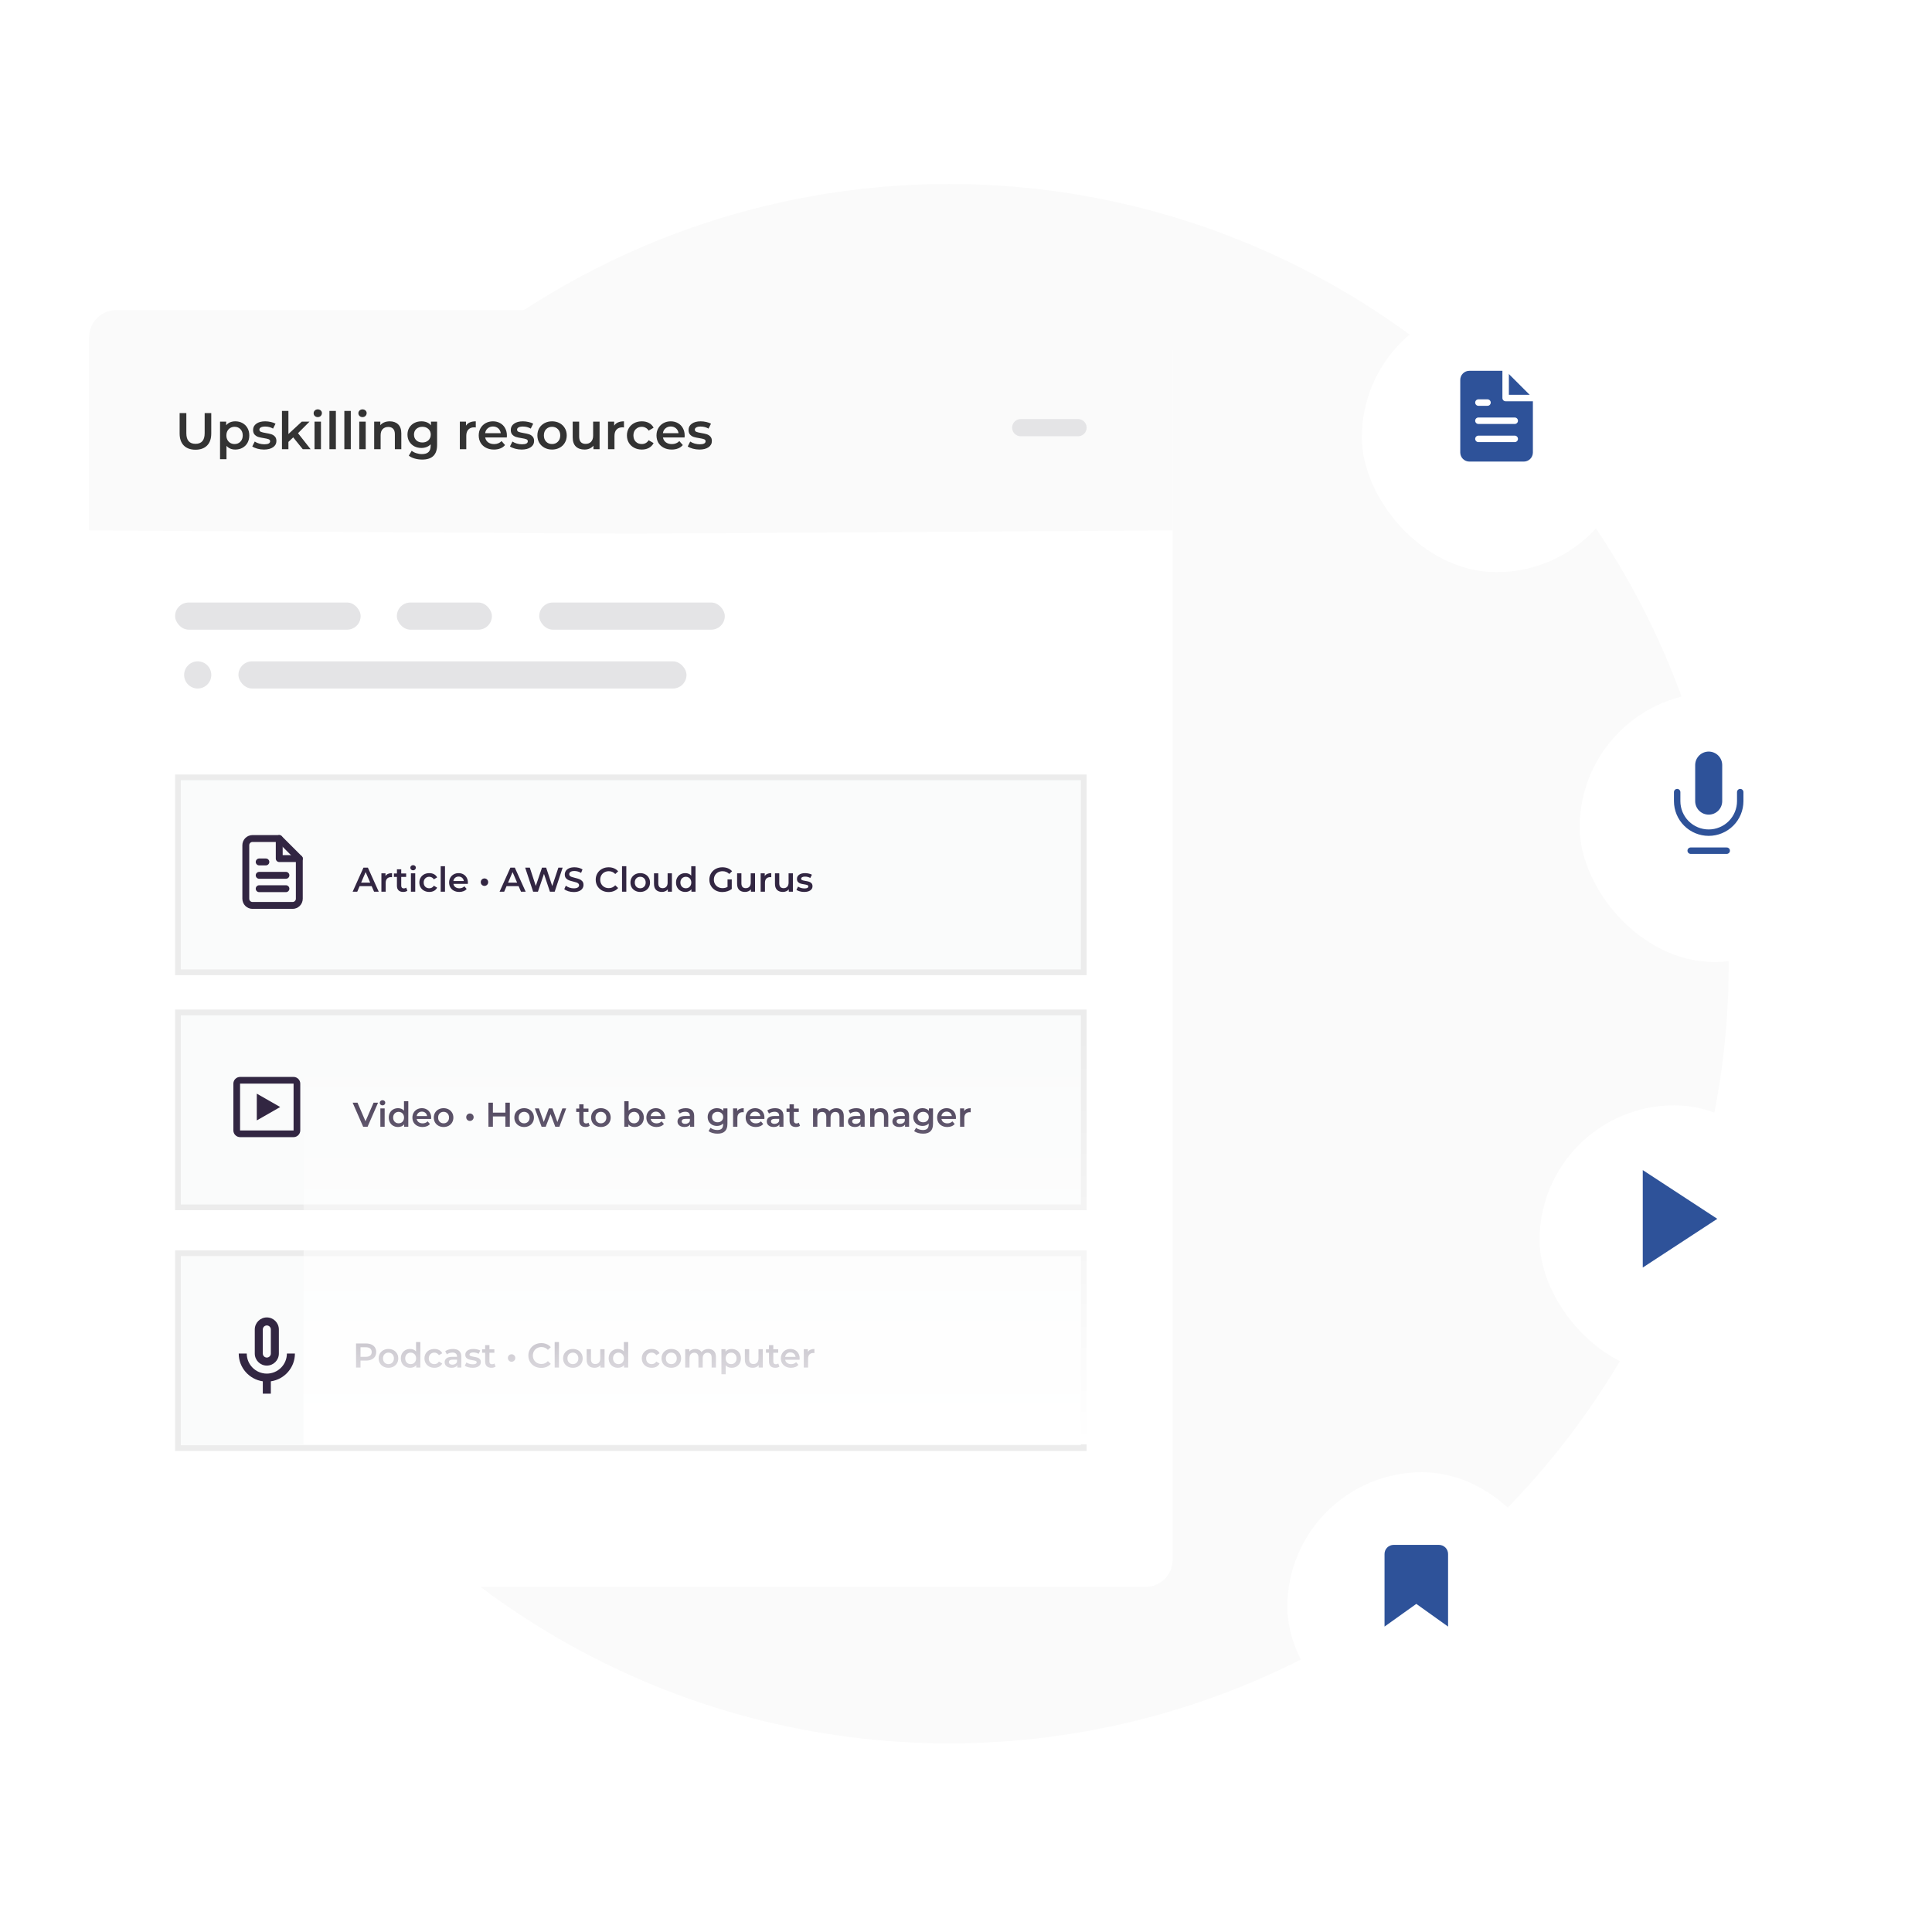 <svg width="420" height="420" viewBox="0 0 420 420" fill="none" xmlns="http://www.w3.org/2000/svg">
<rect width="420" height="420" fill="white"/>
<rect width="420" height="420" fill="white"/>
<circle cx="206.316" cy="209.5" r="169.5" fill="#FAFAFA"/>
<g filter="url(#filter0_d)">
<rect x="19.368" y="66.173" width="235.555" height="274.191" rx="5.901" fill="white"/>
</g>
<g filter="url(#filter1_d)">
<path d="M19.368 72.074C19.368 68.815 22.01 66.173 25.27 66.173H249.022C252.281 66.173 254.923 68.815 254.923 72.074V114.054L137.146 114.779L19.368 114.054V72.074Z" fill="#FAFAFA"/>
</g>
<path d="M42.494 97.763C41.41 97.763 40.565 97.46 39.959 96.854C39.353 96.241 39.051 95.366 39.051 94.229V89.799H40.509V94.173C40.509 95.714 41.174 96.484 42.505 96.484C43.829 96.484 44.491 95.714 44.491 94.173V89.799H45.926V94.229C45.926 95.366 45.624 96.241 45.018 96.854C44.42 97.46 43.578 97.763 42.494 97.763ZM51.154 91.593C51.738 91.593 52.257 91.72 52.714 91.975C53.177 92.229 53.54 92.588 53.801 93.052C54.063 93.515 54.194 94.05 54.194 94.656C54.194 95.261 54.063 95.8 53.801 96.271C53.54 96.734 53.177 97.093 52.714 97.347C52.257 97.602 51.738 97.729 51.154 97.729C50.347 97.729 49.707 97.46 49.236 96.921V99.826H47.834V91.661H49.169V92.446C49.401 92.162 49.685 91.948 50.021 91.806C50.365 91.664 50.743 91.593 51.154 91.593ZM50.997 96.529C51.513 96.529 51.936 96.357 52.265 96.013C52.601 95.669 52.77 95.216 52.77 94.656C52.77 94.095 52.601 93.642 52.265 93.298C51.936 92.954 51.513 92.782 50.997 92.782C50.661 92.782 50.358 92.861 50.089 93.018C49.819 93.167 49.606 93.384 49.449 93.668C49.292 93.953 49.214 94.282 49.214 94.656C49.214 95.029 49.292 95.358 49.449 95.643C49.606 95.927 49.819 96.147 50.089 96.304C50.358 96.454 50.661 96.529 50.997 96.529ZM57.375 97.729C56.889 97.729 56.414 97.665 55.95 97.538C55.486 97.411 55.116 97.25 54.84 97.056L55.378 95.99C55.647 96.17 55.969 96.316 56.343 96.428C56.724 96.532 57.098 96.585 57.464 96.585C58.302 96.585 58.721 96.364 58.721 95.923C58.721 95.714 58.612 95.568 58.395 95.486C58.186 95.403 57.846 95.325 57.375 95.25C56.881 95.175 56.477 95.089 56.163 94.992C55.857 94.895 55.587 94.727 55.356 94.487C55.131 94.24 55.019 93.9 55.019 93.466C55.019 92.898 55.255 92.446 55.726 92.109C56.204 91.765 56.847 91.593 57.655 91.593C58.066 91.593 58.478 91.642 58.889 91.739C59.3 91.829 59.637 91.952 59.898 92.109L59.36 93.175C58.852 92.876 58.279 92.726 57.644 92.726C57.233 92.726 56.919 92.79 56.702 92.917C56.492 93.037 56.388 93.197 56.388 93.399C56.388 93.624 56.5 93.784 56.724 93.882C56.956 93.971 57.311 94.057 57.79 94.139C58.268 94.214 58.661 94.3 58.967 94.397C59.274 94.495 59.536 94.659 59.753 94.891C59.977 95.123 60.089 95.452 60.089 95.878C60.089 96.439 59.846 96.888 59.36 97.224C58.874 97.561 58.212 97.729 57.375 97.729ZM63.742 95.082L62.699 96.069V97.65H61.297V89.327H62.699V94.353L65.604 91.661H67.286L64.785 94.173L67.522 97.65H65.817L63.742 95.082ZM68.373 91.661H69.775V97.65H68.373V91.661ZM69.08 90.674C68.825 90.674 68.612 90.595 68.44 90.438C68.268 90.273 68.182 90.072 68.182 89.832C68.182 89.593 68.268 89.395 68.44 89.238C68.612 89.073 68.825 88.991 69.08 88.991C69.334 88.991 69.547 89.07 69.719 89.227C69.891 89.376 69.977 89.567 69.977 89.799C69.977 90.045 69.891 90.255 69.719 90.427C69.554 90.591 69.341 90.674 69.08 90.674ZM71.615 89.327H73.017V97.65H71.615V89.327ZM74.858 89.327H76.26V97.65H74.858V89.327ZM78.1 91.661H79.502V97.65H78.1V91.661ZM78.807 90.674C78.552 90.674 78.339 90.595 78.167 90.438C77.995 90.273 77.909 90.072 77.909 89.832C77.909 89.593 77.995 89.395 78.167 89.238C78.339 89.073 78.552 88.991 78.807 88.991C79.061 88.991 79.274 89.07 79.446 89.227C79.618 89.376 79.704 89.567 79.704 89.799C79.704 90.045 79.618 90.255 79.446 90.427C79.282 90.591 79.068 90.674 78.807 90.674ZM84.741 91.593C85.496 91.593 86.102 91.814 86.558 92.255C87.014 92.696 87.243 93.351 87.243 94.218V97.65H85.84V94.397C85.84 93.874 85.717 93.481 85.47 93.22C85.224 92.951 84.872 92.816 84.416 92.816C83.9 92.816 83.492 92.973 83.193 93.287C82.894 93.594 82.745 94.038 82.745 94.622V97.65H81.342V91.661H82.677V92.434C82.909 92.158 83.201 91.948 83.552 91.806C83.904 91.664 84.3 91.593 84.741 91.593ZM95.021 91.661V96.742C95.021 98.851 93.944 99.905 91.79 99.905C91.215 99.905 90.669 99.83 90.153 99.681C89.637 99.539 89.211 99.329 88.874 99.052L89.502 97.998C89.764 98.215 90.093 98.387 90.489 98.514C90.893 98.649 91.301 98.716 91.712 98.716C92.37 98.716 92.852 98.566 93.159 98.267C93.466 97.968 93.619 97.512 93.619 96.899V96.585C93.379 96.847 93.088 97.045 92.744 97.179C92.4 97.314 92.022 97.381 91.611 97.381C91.043 97.381 90.527 97.261 90.063 97.022C89.607 96.775 89.244 96.431 88.975 95.99C88.713 95.549 88.582 95.044 88.582 94.476C88.582 93.908 88.713 93.407 88.975 92.973C89.244 92.532 89.607 92.192 90.063 91.952C90.527 91.713 91.043 91.593 91.611 91.593C92.045 91.593 92.437 91.664 92.789 91.806C93.148 91.948 93.447 92.165 93.686 92.457V91.661H95.021ZM91.824 96.192C92.355 96.192 92.789 96.035 93.125 95.721C93.469 95.4 93.641 94.984 93.641 94.476C93.641 93.975 93.469 93.567 93.125 93.253C92.789 92.939 92.355 92.782 91.824 92.782C91.286 92.782 90.844 92.939 90.501 93.253C90.164 93.567 89.996 93.975 89.996 94.476C89.996 94.984 90.164 95.4 90.501 95.721C90.844 96.035 91.286 96.192 91.824 96.192ZM101.299 92.535C101.703 91.907 102.413 91.593 103.43 91.593V92.928C103.311 92.906 103.202 92.894 103.105 92.894C102.559 92.894 102.133 93.055 101.826 93.377C101.52 93.691 101.366 94.147 101.366 94.745V97.65H99.964V91.661H101.299V92.535ZM110.196 94.689C110.196 94.786 110.188 94.925 110.173 95.104H105.474C105.556 95.545 105.769 95.897 106.113 96.159C106.464 96.413 106.898 96.54 107.414 96.54C108.072 96.54 108.614 96.323 109.04 95.889L109.792 96.753C109.523 97.075 109.183 97.318 108.771 97.482C108.36 97.647 107.896 97.729 107.38 97.729C106.722 97.729 106.143 97.598 105.642 97.336C105.141 97.075 104.752 96.712 104.475 96.248C104.206 95.777 104.071 95.246 104.071 94.656C104.071 94.072 104.202 93.549 104.464 93.085C104.733 92.614 105.103 92.248 105.574 91.986C106.046 91.724 106.577 91.593 107.167 91.593C107.751 91.593 108.27 91.724 108.726 91.986C109.19 92.24 109.549 92.603 109.803 93.074C110.065 93.537 110.196 94.076 110.196 94.689ZM107.167 92.715C106.719 92.715 106.337 92.85 106.023 93.119C105.717 93.38 105.53 93.732 105.462 94.173H108.861C108.801 93.739 108.618 93.388 108.311 93.119C108.005 92.85 107.623 92.715 107.167 92.715ZM113.393 97.729C112.907 97.729 112.433 97.665 111.969 97.538C111.505 97.411 111.135 97.25 110.858 97.056L111.397 95.99C111.666 96.17 111.988 96.316 112.361 96.428C112.743 96.532 113.117 96.585 113.483 96.585C114.321 96.585 114.739 96.364 114.739 95.923C114.739 95.714 114.631 95.568 114.414 95.486C114.205 95.403 113.865 95.325 113.393 95.25C112.9 95.175 112.496 95.089 112.182 94.992C111.875 94.895 111.606 94.727 111.374 94.487C111.15 94.24 111.038 93.9 111.038 93.466C111.038 92.898 111.273 92.446 111.745 92.109C112.223 91.765 112.866 91.593 113.674 91.593C114.085 91.593 114.496 91.642 114.908 91.739C115.319 91.829 115.656 91.952 115.917 92.109L115.379 93.175C114.87 92.876 114.298 92.726 113.663 92.726C113.251 92.726 112.937 92.79 112.72 92.917C112.511 93.037 112.406 93.197 112.406 93.399C112.406 93.624 112.519 93.784 112.743 93.882C112.975 93.971 113.33 94.057 113.808 94.139C114.287 94.214 114.68 94.3 114.986 94.397C115.293 94.495 115.555 94.659 115.771 94.891C115.996 95.123 116.108 95.452 116.108 95.878C116.108 96.439 115.865 96.888 115.379 97.224C114.893 97.561 114.231 97.729 113.393 97.729ZM120.007 97.729C119.402 97.729 118.856 97.598 118.37 97.336C117.884 97.075 117.502 96.712 117.226 96.248C116.956 95.777 116.822 95.246 116.822 94.656C116.822 94.065 116.956 93.537 117.226 93.074C117.502 92.61 117.884 92.248 118.37 91.986C118.856 91.724 119.402 91.593 120.007 91.593C120.621 91.593 121.17 91.724 121.656 91.986C122.142 92.248 122.52 92.61 122.789 93.074C123.066 93.537 123.204 94.065 123.204 94.656C123.204 95.246 123.066 95.777 122.789 96.248C122.52 96.712 122.142 97.075 121.656 97.336C121.17 97.598 120.621 97.729 120.007 97.729ZM120.007 96.529C120.523 96.529 120.95 96.357 121.286 96.013C121.623 95.669 121.791 95.216 121.791 94.656C121.791 94.095 121.623 93.642 121.286 93.298C120.95 92.954 120.523 92.782 120.007 92.782C119.492 92.782 119.065 92.954 118.729 93.298C118.4 93.642 118.235 94.095 118.235 94.656C118.235 95.216 118.4 95.669 118.729 96.013C119.065 96.357 119.492 96.529 120.007 96.529ZM130.344 91.661V97.65H129.009V96.888C128.785 97.157 128.505 97.366 128.168 97.516C127.832 97.658 127.469 97.729 127.08 97.729C126.28 97.729 125.648 97.508 125.184 97.067C124.728 96.618 124.5 95.957 124.5 95.082V91.661H125.902V94.891C125.902 95.429 126.022 95.833 126.261 96.103C126.508 96.364 126.856 96.495 127.304 96.495C127.805 96.495 128.202 96.342 128.493 96.035C128.793 95.721 128.942 95.272 128.942 94.689V91.661H130.344ZM133.515 92.535C133.919 91.907 134.629 91.593 135.646 91.593V92.928C135.526 92.906 135.418 92.894 135.321 92.894C134.775 92.894 134.349 93.055 134.042 93.377C133.735 93.691 133.582 94.147 133.582 94.745V97.65H132.18V91.661H133.515V92.535ZM139.529 97.729C138.908 97.729 138.351 97.598 137.858 97.336C137.364 97.075 136.979 96.712 136.702 96.248C136.426 95.777 136.287 95.246 136.287 94.656C136.287 94.065 136.426 93.537 136.702 93.074C136.979 92.61 137.36 92.248 137.846 91.986C138.34 91.724 138.901 91.593 139.529 91.593C140.12 91.593 140.636 91.713 141.077 91.952C141.525 92.192 141.862 92.535 142.086 92.984L141.009 93.612C140.837 93.336 140.621 93.13 140.359 92.995C140.105 92.853 139.824 92.782 139.518 92.782C138.994 92.782 138.56 92.954 138.216 93.298C137.872 93.635 137.7 94.087 137.7 94.656C137.7 95.224 137.869 95.68 138.205 96.024C138.549 96.36 138.987 96.529 139.518 96.529C139.824 96.529 140.105 96.461 140.359 96.327C140.621 96.185 140.837 95.975 141.009 95.699L142.086 96.327C141.854 96.775 141.514 97.123 141.066 97.37C140.624 97.609 140.112 97.729 139.529 97.729ZM148.842 94.689C148.842 94.786 148.834 94.925 148.819 95.104H144.119C144.202 95.545 144.415 95.897 144.759 96.159C145.11 96.413 145.544 96.54 146.06 96.54C146.718 96.54 147.26 96.323 147.686 95.889L148.438 96.753C148.169 97.075 147.828 97.318 147.417 97.482C147.006 97.647 146.542 97.729 146.026 97.729C145.368 97.729 144.789 97.598 144.288 97.336C143.787 97.075 143.398 96.712 143.121 96.248C142.852 95.777 142.717 95.246 142.717 94.656C142.717 94.072 142.848 93.549 143.11 93.085C143.379 92.614 143.749 92.248 144.22 91.986C144.691 91.724 145.222 91.593 145.813 91.593C146.396 91.593 146.916 91.724 147.372 91.986C147.836 92.24 148.195 92.603 148.449 93.074C148.711 93.537 148.842 94.076 148.842 94.689ZM145.813 92.715C145.364 92.715 144.983 92.85 144.669 93.119C144.362 93.38 144.175 93.732 144.108 94.173H147.507C147.447 93.739 147.264 93.388 146.957 93.119C146.651 92.85 146.269 92.715 145.813 92.715ZM152.039 97.729C151.553 97.729 151.078 97.665 150.615 97.538C150.151 97.411 149.781 97.25 149.504 97.056L150.043 95.99C150.312 96.17 150.633 96.316 151.007 96.428C151.389 96.532 151.763 96.585 152.129 96.585C152.966 96.585 153.385 96.364 153.385 95.923C153.385 95.714 153.277 95.568 153.06 95.486C152.851 95.403 152.51 95.325 152.039 95.25C151.546 95.175 151.142 95.089 150.828 94.992C150.521 94.895 150.252 94.727 150.02 94.487C149.796 94.24 149.684 93.9 149.684 93.466C149.684 92.898 149.919 92.446 150.39 92.109C150.869 91.765 151.512 91.593 152.32 91.593C152.731 91.593 153.142 91.642 153.553 91.739C153.965 91.829 154.301 91.952 154.563 92.109L154.025 93.175C153.516 92.876 152.944 92.726 152.308 92.726C151.897 92.726 151.583 92.79 151.366 92.917C151.157 93.037 151.052 93.197 151.052 93.399C151.052 93.624 151.164 93.784 151.389 93.882C151.62 93.971 151.976 94.057 152.454 94.139C152.933 94.214 153.325 94.3 153.632 94.397C153.939 94.495 154.2 94.659 154.417 94.891C154.642 95.123 154.754 95.452 154.754 95.878C154.754 96.439 154.511 96.888 154.025 97.224C153.539 97.561 152.877 97.729 152.039 97.729Z" fill="#333333"/>
<circle cx="42.981" cy="146.725" r="2.952" fill="#E4E4E6"/>
<rect x="38.063" y="130.982" width="40.338" height="5.903" rx="2.952" fill="#E4E4E6"/>
<rect x="117.225" y="130.982" width="40.338" height="5.903" rx="2.952" fill="#E4E4E6"/>
<path d="M220.026 92.969C220.026 91.937 220.863 91.1 221.896 91.1H234.359C235.392 91.1 236.229 91.937 236.229 92.969C236.229 94.002 235.392 94.839 234.359 94.839H221.896C220.863 94.839 220.026 94.002 220.026 92.969Z" fill="#E4E4E6"/>
<rect x="51.836" y="143.773" width="97.402" height="5.903" rx="2.952" fill="#E4E4E6"/>
<rect x="86.272" y="130.982" width="20.661" height="5.903" rx="2.952" fill="#E4E4E6"/>
<rect x="38.687" y="168.995" width="196.919" height="42.375" fill="#FAFBFB" stroke="#ECECEC" stroke-width="1.246"/>
<rect x="38.687" y="220.094" width="196.919" height="42.375" fill="#FAFBFB" stroke="#ECECEC" stroke-width="1.246"/>
<rect x="38.687" y="272.439" width="196.919" height="42.375" fill="#FAFBFB" stroke="#ECECEC" stroke-width="1.246"/>
<g clip-path="url(#clip0)">
<path d="M60.705 182.289H54.889C54.503 182.289 54.133 182.442 53.86 182.715C53.588 182.988 53.435 183.357 53.435 183.743V195.375C53.435 195.761 53.588 196.131 53.86 196.404C54.133 196.676 54.503 196.83 54.889 196.83H63.613C63.998 196.83 64.368 196.676 64.641 196.404C64.914 196.131 65.067 195.761 65.067 195.375V186.651L60.705 182.289Z" stroke="#322642" stroke-width="1.496" stroke-linecap="round" stroke-linejoin="round"/>
<path d="M60.704 182.289V186.651H65.066" stroke="#322642" stroke-width="1.496" stroke-linecap="round" stroke-linejoin="round"/>
<path d="M62.159 190.286H56.343" stroke="#322642" stroke-width="1.496" stroke-linecap="round" stroke-linejoin="round"/>
<path d="M62.159 193.194H56.343" stroke="#322642" stroke-width="1.496" stroke-linecap="round" stroke-linejoin="round"/>
<path d="M57.797 187.378H57.07H56.343" stroke="#322642" stroke-width="1.496" stroke-linecap="round" stroke-linejoin="round"/>
</g>
<path d="M80.796 192.638H78.179L77.663 193.85H76.661L79.016 188.615H79.974L82.337 193.85H81.32L80.796 192.638ZM80.475 191.875L79.487 189.587L78.508 191.875H80.475ZM83.802 190.44C84.072 190.021 84.545 189.812 85.223 189.812V190.701C85.144 190.686 85.071 190.679 85.006 190.679C84.642 190.679 84.358 190.786 84.154 191.001C83.95 191.21 83.847 191.514 83.847 191.913V193.85H82.913V189.856H83.802V190.44ZM88.563 193.633C88.453 193.722 88.318 193.79 88.159 193.835C88.004 193.88 87.84 193.902 87.665 193.902C87.227 193.902 86.888 193.787 86.648 193.558C86.409 193.329 86.289 192.995 86.289 192.556V190.634H85.631V189.886H86.289V188.974H87.224V189.886H88.293V190.634H87.224V192.533C87.224 192.728 87.272 192.877 87.366 192.982C87.461 193.082 87.598 193.132 87.778 193.132C87.987 193.132 88.161 193.077 88.301 192.967L88.563 193.633ZM89.332 189.856H90.266V193.85H89.332V189.856ZM89.803 189.198C89.633 189.198 89.491 189.146 89.376 189.041C89.262 188.932 89.204 188.797 89.204 188.637C89.204 188.478 89.262 188.346 89.376 188.241C89.491 188.131 89.633 188.077 89.803 188.077C89.972 188.077 90.114 188.129 90.229 188.234C90.344 188.333 90.401 188.461 90.401 188.615C90.401 188.78 90.344 188.919 90.229 189.034C90.119 189.143 89.977 189.198 89.803 189.198ZM93.325 193.902C92.912 193.902 92.54 193.815 92.211 193.64C91.882 193.466 91.625 193.224 91.441 192.915C91.256 192.601 91.164 192.247 91.164 191.853C91.164 191.459 91.256 191.108 91.441 190.799C91.625 190.49 91.88 190.248 92.204 190.073C92.533 189.899 92.907 189.812 93.325 189.812C93.719 189.812 94.063 189.891 94.357 190.051C94.656 190.21 94.881 190.44 95.03 190.739L94.312 191.158C94.198 190.973 94.053 190.836 93.879 190.746C93.709 190.652 93.522 190.604 93.318 190.604C92.969 190.604 92.68 190.719 92.45 190.948C92.221 191.173 92.106 191.474 92.106 191.853C92.106 192.232 92.219 192.536 92.443 192.765C92.672 192.99 92.964 193.102 93.318 193.102C93.522 193.102 93.709 193.057 93.879 192.967C94.053 192.872 94.198 192.733 94.312 192.548L95.03 192.967C94.876 193.266 94.649 193.498 94.35 193.663C94.056 193.822 93.714 193.902 93.325 193.902ZM95.802 188.301H96.737V193.85H95.802V188.301ZM101.717 191.875C101.717 191.94 101.712 192.032 101.702 192.152H98.569C98.624 192.446 98.766 192.681 98.995 192.855C99.23 193.025 99.519 193.109 99.863 193.109C100.302 193.109 100.663 192.965 100.947 192.676L101.448 193.251C101.269 193.466 101.042 193.628 100.768 193.737C100.493 193.847 100.184 193.902 99.84 193.902C99.402 193.902 99.015 193.815 98.681 193.64C98.347 193.466 98.088 193.224 97.904 192.915C97.724 192.601 97.634 192.247 97.634 191.853C97.634 191.464 97.722 191.115 97.896 190.806C98.076 190.492 98.322 190.248 98.636 190.073C98.951 189.899 99.304 189.812 99.698 189.812C100.087 189.812 100.434 189.899 100.738 190.073C101.047 190.243 101.286 190.485 101.456 190.799C101.63 191.108 101.717 191.467 101.717 191.875ZM99.698 190.559C99.399 190.559 99.145 190.649 98.936 190.829C98.731 191.003 98.606 191.237 98.562 191.531H100.827C100.788 191.242 100.665 191.008 100.461 190.829C100.257 190.649 100.002 190.559 99.698 190.559ZM105.317 192.586C105.098 192.586 104.909 192.509 104.749 192.354C104.595 192.199 104.517 192.005 104.517 191.771C104.517 191.541 104.595 191.349 104.749 191.195C104.909 191.04 105.098 190.963 105.317 190.963C105.537 190.963 105.726 191.04 105.886 191.195C106.045 191.349 106.125 191.541 106.125 191.771C106.125 192.005 106.045 192.199 105.886 192.354C105.726 192.509 105.537 192.586 105.317 192.586ZM112.738 192.638H110.121L109.605 193.85H108.603L110.958 188.615H111.915L114.279 193.85H113.262L112.738 192.638ZM112.417 191.875L111.429 189.587L110.45 191.875H112.417ZM122.317 188.615L120.582 193.85H119.55L118.256 189.976L116.94 193.85H115.901L114.166 188.615H115.175L116.476 192.593L117.83 188.615H118.727L120.051 192.616L121.389 188.615H122.317ZM124.731 193.924C124.328 193.924 123.936 193.867 123.557 193.752C123.183 193.638 122.887 193.486 122.667 193.296L123.004 192.541C123.218 192.71 123.48 192.85 123.789 192.96C124.103 193.064 124.417 193.117 124.731 193.117C125.12 193.117 125.409 193.054 125.599 192.93C125.793 192.805 125.89 192.641 125.89 192.436C125.89 192.287 125.836 192.165 125.726 192.07C125.621 191.97 125.487 191.893 125.322 191.838C125.158 191.783 124.933 191.721 124.649 191.651C124.25 191.556 123.926 191.462 123.677 191.367C123.433 191.272 123.221 191.125 123.041 190.926C122.867 190.721 122.78 190.447 122.78 190.103C122.78 189.814 122.857 189.552 123.011 189.318C123.171 189.079 123.408 188.889 123.722 188.75C124.041 188.61 124.43 188.54 124.888 188.54C125.207 188.54 125.522 188.58 125.831 188.66C126.14 188.74 126.406 188.854 126.631 189.004L126.324 189.759C126.095 189.625 125.856 189.522 125.606 189.453C125.357 189.383 125.115 189.348 124.881 189.348C124.497 189.348 124.21 189.413 124.021 189.542C123.836 189.672 123.744 189.844 123.744 190.058C123.744 190.208 123.797 190.33 123.901 190.425C124.011 190.519 124.148 190.594 124.313 190.649C124.477 190.704 124.701 190.766 124.986 190.836C125.374 190.926 125.694 191.02 125.943 191.12C126.192 191.215 126.404 191.362 126.578 191.561C126.758 191.761 126.848 192.03 126.848 192.369C126.848 192.658 126.768 192.92 126.608 193.154C126.454 193.388 126.217 193.575 125.898 193.715C125.579 193.855 125.19 193.924 124.731 193.924ZM132.301 193.924C131.773 193.924 131.294 193.81 130.865 193.58C130.442 193.346 130.108 193.025 129.863 192.616C129.624 192.207 129.504 191.746 129.504 191.232C129.504 190.719 129.626 190.258 129.871 189.849C130.115 189.44 130.449 189.121 130.873 188.892C131.302 188.657 131.78 188.54 132.309 188.54C132.737 188.54 133.129 188.615 133.483 188.765C133.837 188.914 134.136 189.131 134.38 189.415L133.752 190.006C133.373 189.597 132.907 189.393 132.353 189.393C131.994 189.393 131.673 189.473 131.389 189.632C131.105 189.787 130.883 190.003 130.723 190.283C130.564 190.562 130.484 190.878 130.484 191.232C130.484 191.586 130.564 191.903 130.723 192.182C130.883 192.461 131.105 192.681 131.389 192.84C131.673 192.995 131.994 193.072 132.353 193.072C132.907 193.072 133.373 192.865 133.752 192.451L134.38 193.049C134.136 193.334 133.834 193.55 133.475 193.7C133.121 193.85 132.73 193.924 132.301 193.924ZM135.222 188.301H136.156V193.85H135.222V188.301ZM139.178 193.902C138.774 193.902 138.41 193.815 138.086 193.64C137.762 193.466 137.508 193.224 137.323 192.915C137.144 192.601 137.054 192.247 137.054 191.853C137.054 191.459 137.144 191.108 137.323 190.799C137.508 190.49 137.762 190.248 138.086 190.073C138.41 189.899 138.774 189.812 139.178 189.812C139.587 189.812 139.953 189.899 140.277 190.073C140.601 190.248 140.853 190.49 141.032 190.799C141.217 191.108 141.309 191.459 141.309 191.853C141.309 192.247 141.217 192.601 141.032 192.915C140.853 193.224 140.601 193.466 140.277 193.64C139.953 193.815 139.587 193.902 139.178 193.902ZM139.178 193.102C139.522 193.102 139.806 192.987 140.03 192.758C140.255 192.529 140.367 192.227 140.367 191.853C140.367 191.479 140.255 191.177 140.03 190.948C139.806 190.719 139.522 190.604 139.178 190.604C138.834 190.604 138.55 190.719 138.325 190.948C138.106 191.177 137.996 191.479 137.996 191.853C137.996 192.227 138.106 192.529 138.325 192.758C138.55 192.987 138.834 193.102 139.178 193.102ZM146.069 189.856V193.85H145.179V193.341C145.03 193.521 144.843 193.66 144.618 193.76C144.394 193.855 144.152 193.902 143.893 193.902C143.36 193.902 142.938 193.755 142.629 193.461C142.325 193.162 142.173 192.72 142.173 192.137V189.856H143.108V192.01C143.108 192.369 143.188 192.638 143.347 192.818C143.512 192.992 143.743 193.079 144.043 193.079C144.377 193.079 144.641 192.977 144.835 192.773C145.035 192.563 145.134 192.264 145.134 191.875V189.856H146.069ZM151.204 188.301V193.85H150.307V193.334C150.152 193.523 149.96 193.665 149.731 193.76C149.506 193.855 149.257 193.902 148.983 193.902C148.599 193.902 148.253 193.817 147.944 193.648C147.639 193.478 147.4 193.239 147.226 192.93C147.051 192.616 146.964 192.257 146.964 191.853C146.964 191.449 147.051 191.093 147.226 190.784C147.4 190.475 147.639 190.235 147.944 190.066C148.253 189.896 148.599 189.812 148.983 189.812C149.247 189.812 149.489 189.856 149.708 189.946C149.928 190.036 150.115 190.17 150.269 190.35V188.301H151.204ZM149.095 193.102C149.32 193.102 149.521 193.052 149.701 192.952C149.88 192.848 150.022 192.7 150.127 192.511C150.232 192.322 150.284 192.102 150.284 191.853C150.284 191.604 150.232 191.384 150.127 191.195C150.022 191.005 149.88 190.861 149.701 190.761C149.521 190.657 149.32 190.604 149.095 190.604C148.871 190.604 148.669 190.657 148.489 190.761C148.31 190.861 148.168 191.005 148.063 191.195C147.959 191.384 147.906 191.604 147.906 191.853C147.906 192.102 147.959 192.322 148.063 192.511C148.168 192.7 148.31 192.848 148.489 192.952C148.669 193.052 148.871 193.102 149.095 193.102ZM158.158 191.173H159.077V193.259C158.808 193.473 158.494 193.638 158.135 193.752C157.776 193.867 157.407 193.924 157.028 193.924C156.495 193.924 156.014 193.81 155.585 193.58C155.156 193.346 154.82 193.025 154.576 192.616C154.331 192.207 154.209 191.746 154.209 191.232C154.209 190.719 154.331 190.258 154.576 189.849C154.82 189.44 155.156 189.121 155.585 188.892C156.019 188.657 156.505 188.54 157.043 188.54C157.482 188.54 157.881 188.613 158.24 188.757C158.599 188.902 158.9 189.114 159.145 189.393L158.532 189.991C158.133 189.592 157.652 189.393 157.088 189.393C156.719 189.393 156.39 189.47 156.101 189.625C155.817 189.779 155.593 189.996 155.428 190.275C155.269 190.554 155.189 190.873 155.189 191.232C155.189 191.581 155.269 191.895 155.428 192.175C155.593 192.454 155.817 192.673 156.101 192.833C156.39 192.992 156.717 193.072 157.081 193.072C157.49 193.072 157.849 192.982 158.158 192.803V191.173ZM164.136 189.856V193.85H163.246V193.341C163.097 193.521 162.91 193.66 162.685 193.76C162.461 193.855 162.219 193.902 161.96 193.902C161.426 193.902 161.005 193.755 160.696 193.461C160.392 193.162 160.24 192.72 160.24 192.137V189.856H161.175V192.01C161.175 192.369 161.254 192.638 161.414 192.818C161.578 192.992 161.81 193.079 162.109 193.079C162.443 193.079 162.708 192.977 162.902 192.773C163.101 192.563 163.201 192.264 163.201 191.875V189.856H164.136ZM166.25 190.44C166.519 190.021 166.992 189.812 167.67 189.812V190.701C167.591 190.686 167.518 190.679 167.454 190.679C167.09 190.679 166.806 190.786 166.601 191.001C166.397 191.21 166.295 191.514 166.295 191.913V193.85H165.36V189.856H166.25V190.44ZM172.366 189.856V193.85H171.476V193.341C171.327 193.521 171.14 193.66 170.915 193.76C170.691 193.855 170.449 193.902 170.19 193.902C169.657 193.902 169.235 193.755 168.926 193.461C168.622 193.162 168.47 192.72 168.47 192.137V189.856H169.405V192.01C169.405 192.369 169.485 192.638 169.644 192.818C169.809 192.992 170.04 193.079 170.34 193.079C170.674 193.079 170.938 192.977 171.132 192.773C171.332 192.563 171.431 192.264 171.431 191.875V189.856H172.366ZM174.824 193.902C174.5 193.902 174.183 193.86 173.874 193.775C173.565 193.69 173.318 193.583 173.134 193.453L173.493 192.743C173.672 192.863 173.887 192.96 174.136 193.035C174.39 193.104 174.639 193.139 174.884 193.139C175.442 193.139 175.721 192.992 175.721 192.698C175.721 192.558 175.649 192.461 175.504 192.406C175.365 192.352 175.138 192.299 174.824 192.249C174.495 192.199 174.226 192.142 174.016 192.077C173.812 192.013 173.632 191.9 173.478 191.741C173.328 191.576 173.253 191.349 173.253 191.06C173.253 190.681 173.41 190.38 173.725 190.156C174.044 189.926 174.472 189.812 175.011 189.812C175.285 189.812 175.559 189.844 175.833 189.909C176.108 189.969 176.332 190.051 176.506 190.156L176.147 190.866C175.808 190.666 175.427 190.567 175.003 190.567C174.729 190.567 174.52 190.609 174.375 190.694C174.236 190.774 174.166 190.881 174.166 191.015C174.166 191.165 174.241 191.272 174.39 191.337C174.545 191.397 174.781 191.454 175.1 191.509C175.42 191.559 175.681 191.616 175.886 191.681C176.09 191.746 176.265 191.855 176.409 192.01C176.559 192.165 176.633 192.384 176.633 192.668C176.633 193.042 176.471 193.341 176.147 193.565C175.823 193.79 175.382 193.902 174.824 193.902Z" fill="#322642"/>
<path d="M82.187 239.714L79.906 244.948H78.949L76.661 239.714H77.715L79.458 243.752L81.215 239.714H82.187ZM82.686 240.955H83.621V244.948H82.686V240.955ZM83.157 240.297C82.988 240.297 82.846 240.245 82.731 240.14C82.616 240.03 82.559 239.896 82.559 239.736C82.559 239.577 82.616 239.444 82.731 239.34C82.846 239.23 82.988 239.175 83.157 239.175C83.327 239.175 83.469 239.228 83.584 239.332C83.698 239.432 83.755 239.559 83.755 239.714C83.755 239.878 83.698 240.018 83.584 240.132C83.474 240.242 83.332 240.297 83.157 240.297ZM88.759 239.4V244.948H87.861V244.432C87.707 244.622 87.515 244.764 87.286 244.859C87.061 244.953 86.812 245.001 86.538 245.001C86.154 245.001 85.808 244.916 85.498 244.746C85.194 244.577 84.955 244.338 84.781 244.028C84.606 243.714 84.519 243.355 84.519 242.952C84.519 242.548 84.606 242.191 84.781 241.882C84.955 241.573 85.194 241.334 85.498 241.164C85.808 240.995 86.154 240.91 86.538 240.91C86.802 240.91 87.044 240.955 87.263 241.045C87.483 241.134 87.669 241.269 87.824 241.449V239.4H88.759ZM86.65 244.2C86.874 244.2 87.076 244.151 87.256 244.051C87.435 243.946 87.577 243.799 87.682 243.61C87.787 243.42 87.839 243.201 87.839 242.952C87.839 242.702 87.787 242.483 87.682 242.294C87.577 242.104 87.435 241.96 87.256 241.86C87.076 241.755 86.874 241.703 86.65 241.703C86.426 241.703 86.224 241.755 86.044 241.86C85.865 241.96 85.723 242.104 85.618 242.294C85.513 242.483 85.461 242.702 85.461 242.952C85.461 243.201 85.513 243.42 85.618 243.61C85.723 243.799 85.865 243.946 86.044 244.051C86.224 244.151 86.426 244.2 86.65 244.2ZM93.736 242.974C93.736 243.039 93.731 243.131 93.721 243.251H90.587C90.642 243.545 90.784 243.779 91.013 243.954C91.248 244.123 91.537 244.208 91.881 244.208C92.32 244.208 92.681 244.063 92.965 243.774L93.466 244.35C93.287 244.564 93.06 244.726 92.786 244.836C92.512 244.946 92.203 245.001 91.859 245.001C91.42 245.001 91.034 244.913 90.7 244.739C90.365 244.564 90.106 244.323 89.922 244.013C89.742 243.699 89.653 243.345 89.653 242.952C89.653 242.563 89.74 242.214 89.914 241.905C90.094 241.591 90.341 241.346 90.655 241.172C90.969 240.997 91.323 240.91 91.716 240.91C92.105 240.91 92.452 240.997 92.756 241.172C93.065 241.341 93.304 241.583 93.474 241.897C93.648 242.206 93.736 242.565 93.736 242.974ZM91.716 241.658C91.417 241.658 91.163 241.748 90.954 241.927C90.749 242.102 90.625 242.336 90.58 242.63H92.846C92.806 242.341 92.684 242.107 92.479 241.927C92.275 241.748 92.021 241.658 91.716 241.658ZM96.428 245.001C96.024 245.001 95.66 244.913 95.336 244.739C95.012 244.564 94.758 244.323 94.574 244.013C94.394 243.699 94.304 243.345 94.304 242.952C94.304 242.558 94.394 242.206 94.574 241.897C94.758 241.588 95.012 241.346 95.336 241.172C95.66 240.997 96.024 240.91 96.428 240.91C96.837 240.91 97.203 240.997 97.527 241.172C97.851 241.346 98.103 241.588 98.283 241.897C98.467 242.206 98.559 242.558 98.559 242.952C98.559 243.345 98.467 243.699 98.283 244.013C98.103 244.323 97.851 244.564 97.527 244.739C97.203 244.913 96.837 245.001 96.428 245.001ZM96.428 244.2C96.772 244.2 97.056 244.086 97.281 243.856C97.505 243.627 97.617 243.326 97.617 242.952C97.617 242.578 97.505 242.276 97.281 242.047C97.056 241.817 96.772 241.703 96.428 241.703C96.084 241.703 95.8 241.817 95.576 242.047C95.356 242.276 95.247 242.578 95.247 242.952C95.247 243.326 95.356 243.627 95.576 243.856C95.8 244.086 96.084 244.2 96.428 244.2ZM102.155 243.684C101.936 243.684 101.747 243.607 101.587 243.453C101.433 243.298 101.355 243.104 101.355 242.869C101.355 242.64 101.433 242.448 101.587 242.294C101.747 242.139 101.936 242.062 102.155 242.062C102.375 242.062 102.564 242.139 102.724 242.294C102.883 242.448 102.963 242.64 102.963 242.869C102.963 243.104 102.883 243.298 102.724 243.453C102.564 243.607 102.375 243.684 102.155 243.684ZM110.832 239.714V244.948H109.86V242.705H107.153V244.948H106.181V239.714H107.153V241.875H109.86V239.714H110.832ZM113.94 245.001C113.536 245.001 113.172 244.913 112.848 244.739C112.524 244.564 112.27 244.323 112.085 244.013C111.906 243.699 111.816 243.345 111.816 242.952C111.816 242.558 111.906 242.206 112.085 241.897C112.27 241.588 112.524 241.346 112.848 241.172C113.172 240.997 113.536 240.91 113.94 240.91C114.349 240.91 114.715 240.997 115.039 241.172C115.363 241.346 115.615 241.588 115.794 241.897C115.979 242.206 116.071 242.558 116.071 242.952C116.071 243.345 115.979 243.699 115.794 244.013C115.615 244.323 115.363 244.564 115.039 244.739C114.715 244.913 114.349 245.001 113.94 245.001ZM113.94 244.2C114.284 244.2 114.568 244.086 114.792 243.856C115.017 243.627 115.129 243.326 115.129 242.952C115.129 242.578 115.017 242.276 114.792 242.047C114.568 241.817 114.284 241.703 113.94 241.703C113.596 241.703 113.312 241.817 113.087 242.047C112.868 242.276 112.758 242.578 112.758 242.952C112.758 243.326 112.868 243.627 113.087 243.856C113.312 244.086 113.596 244.2 113.94 244.2ZM123.085 240.955L121.611 244.948H120.714L119.682 242.196L118.635 244.948H117.738L116.272 240.955H117.155L118.209 243.901L119.308 240.955H120.093L121.17 243.916L122.255 240.955H123.085ZM128.194 244.731C128.085 244.821 127.95 244.888 127.791 244.933C127.636 244.978 127.471 245.001 127.297 245.001C126.858 245.001 126.519 244.886 126.28 244.657C126.041 244.427 125.921 244.093 125.921 243.655V241.733H125.263V240.985H125.921V240.073H126.856V240.985H127.925V241.733H126.856V243.632C126.856 243.827 126.903 243.976 126.998 244.081C127.093 244.181 127.23 244.23 127.409 244.23C127.619 244.23 127.793 244.176 127.933 244.066L128.194 244.731ZM130.627 245.001C130.223 245.001 129.859 244.913 129.535 244.739C129.211 244.564 128.956 244.323 128.772 244.013C128.593 243.699 128.503 243.345 128.503 242.952C128.503 242.558 128.593 242.206 128.772 241.897C128.956 241.588 129.211 241.346 129.535 241.172C129.859 240.997 130.223 240.91 130.627 240.91C131.035 240.91 131.402 240.997 131.726 241.172C132.05 241.346 132.302 241.588 132.481 241.897C132.666 242.206 132.758 242.558 132.758 242.952C132.758 243.345 132.666 243.699 132.481 244.013C132.302 244.323 132.05 244.564 131.726 244.739C131.402 244.913 131.035 245.001 130.627 245.001ZM130.627 244.2C130.971 244.2 131.255 244.086 131.479 243.856C131.703 243.627 131.816 243.326 131.816 242.952C131.816 242.578 131.703 242.276 131.479 242.047C131.255 241.817 130.971 241.703 130.627 241.703C130.283 241.703 129.998 241.817 129.774 242.047C129.555 242.276 129.445 242.578 129.445 242.952C129.445 243.326 129.555 243.627 129.774 243.856C129.998 244.086 130.283 244.2 130.627 244.2ZM137.932 240.91C138.321 240.91 138.667 240.995 138.971 241.164C139.28 241.334 139.522 241.573 139.697 241.882C139.871 242.191 139.958 242.548 139.958 242.952C139.958 243.355 139.871 243.714 139.697 244.028C139.522 244.338 139.28 244.577 138.971 244.746C138.667 244.916 138.321 245.001 137.932 245.001C137.658 245.001 137.406 244.953 137.176 244.859C136.952 244.764 136.763 244.622 136.608 244.432V244.948H135.718V239.4H136.653V241.441C136.813 241.267 136.999 241.134 137.214 241.045C137.433 240.955 137.672 240.91 137.932 240.91ZM137.827 244.2C138.171 244.2 138.453 244.086 138.672 243.856C138.896 243.627 139.009 243.326 139.009 242.952C139.009 242.578 138.896 242.276 138.672 242.047C138.453 241.817 138.171 241.703 137.827 241.703C137.603 241.703 137.401 241.755 137.221 241.86C137.042 241.96 136.9 242.104 136.795 242.294C136.69 242.483 136.638 242.702 136.638 242.952C136.638 243.201 136.69 243.42 136.795 243.61C136.9 243.799 137.042 243.946 137.221 244.051C137.401 244.151 137.603 244.2 137.827 244.2ZM144.599 242.974C144.599 243.039 144.594 243.131 144.584 243.251H141.45C141.505 243.545 141.647 243.779 141.877 243.954C142.111 244.123 142.4 244.208 142.744 244.208C143.183 244.208 143.544 244.063 143.828 243.774L144.329 244.35C144.15 244.564 143.923 244.726 143.649 244.836C143.375 244.946 143.066 245.001 142.722 245.001C142.283 245.001 141.897 244.913 141.563 244.739C141.229 244.564 140.969 244.323 140.785 244.013C140.605 243.699 140.516 243.345 140.516 242.952C140.516 242.563 140.603 242.214 140.777 241.905C140.957 241.591 141.204 241.346 141.518 241.172C141.832 240.997 142.186 240.91 142.58 240.91C142.968 240.91 143.315 240.997 143.619 241.172C143.928 241.341 144.167 241.583 144.337 241.897C144.511 242.206 144.599 242.565 144.599 242.974ZM142.58 241.658C142.28 241.658 142.026 241.748 141.817 241.927C141.612 242.102 141.488 242.336 141.443 242.63H143.709C143.669 242.341 143.547 242.107 143.342 241.927C143.138 241.748 142.884 241.658 142.58 241.658ZM149.089 240.91C149.677 240.91 150.126 241.052 150.435 241.336C150.749 241.616 150.906 242.039 150.906 242.608V244.948H150.023V244.462C149.909 244.637 149.744 244.771 149.53 244.866C149.321 244.956 149.066 245.001 148.767 245.001C148.468 245.001 148.206 244.951 147.982 244.851C147.758 244.746 147.583 244.604 147.458 244.425C147.339 244.24 147.279 244.033 147.279 243.804C147.279 243.445 147.411 243.159 147.675 242.944C147.945 242.725 148.366 242.615 148.939 242.615H149.971V242.555C149.971 242.276 149.886 242.062 149.717 241.912C149.552 241.763 149.306 241.688 148.977 241.688C148.752 241.688 148.53 241.723 148.311 241.793C148.097 241.862 147.915 241.96 147.765 242.084L147.399 241.404C147.608 241.244 147.86 241.122 148.154 241.037C148.448 240.953 148.76 240.91 149.089 240.91ZM148.962 244.32C149.196 244.32 149.403 244.268 149.582 244.163C149.767 244.053 149.896 243.899 149.971 243.699V243.236H149.006C148.468 243.236 148.199 243.413 148.199 243.767C148.199 243.936 148.266 244.071 148.401 244.171C148.535 244.27 148.722 244.32 148.962 244.32ZM158.135 240.955V244.343C158.135 245.748 157.418 246.451 155.982 246.451C155.598 246.451 155.234 246.401 154.89 246.302C154.546 246.207 154.262 246.067 154.038 245.883L154.456 245.18C154.631 245.325 154.85 245.439 155.114 245.524C155.384 245.614 155.655 245.659 155.929 245.659C156.368 245.659 156.69 245.559 156.894 245.36C157.098 245.16 157.201 244.856 157.201 244.447V244.238C157.041 244.412 156.847 244.544 156.617 244.634C156.388 244.724 156.136 244.769 155.862 244.769C155.483 244.769 155.139 244.689 154.83 244.529C154.526 244.365 154.284 244.136 154.105 243.842C153.93 243.547 153.843 243.211 153.843 242.832C153.843 242.453 153.93 242.119 154.105 241.83C154.284 241.536 154.526 241.309 154.83 241.149C155.139 240.99 155.483 240.91 155.862 240.91C156.151 240.91 156.413 240.958 156.647 241.052C156.887 241.147 157.086 241.292 157.246 241.486V240.955H158.135ZM156.004 243.976C156.358 243.976 156.647 243.871 156.872 243.662C157.101 243.448 157.216 243.171 157.216 242.832C157.216 242.498 157.101 242.226 156.872 242.017C156.647 241.808 156.358 241.703 156.004 241.703C155.645 241.703 155.351 241.808 155.122 242.017C154.897 242.226 154.785 242.498 154.785 242.832C154.785 243.171 154.897 243.448 155.122 243.662C155.351 243.871 155.645 243.976 156.004 243.976ZM160.254 241.538C160.523 241.12 160.997 240.91 161.675 240.91V241.8C161.595 241.785 161.523 241.778 161.458 241.778C161.094 241.778 160.81 241.885 160.606 242.099C160.401 242.309 160.299 242.613 160.299 243.011V244.948H159.364V240.955H160.254V241.538ZM166.185 242.974C166.185 243.039 166.18 243.131 166.17 243.251H163.037C163.092 243.545 163.234 243.779 163.463 243.954C163.698 244.123 163.987 244.208 164.331 244.208C164.77 244.208 165.131 244.063 165.415 243.774L165.916 244.35C165.737 244.564 165.51 244.726 165.236 244.836C164.961 244.946 164.652 245.001 164.308 245.001C163.87 245.001 163.483 244.913 163.149 244.739C162.815 244.564 162.556 244.323 162.372 244.013C162.192 243.699 162.102 243.345 162.102 242.952C162.102 242.563 162.19 242.214 162.364 241.905C162.544 241.591 162.79 241.346 163.104 241.172C163.419 240.997 163.772 240.91 164.166 240.91C164.555 240.91 164.902 240.997 165.206 241.172C165.515 241.341 165.754 241.583 165.924 241.897C166.098 242.206 166.185 242.565 166.185 242.974ZM164.166 241.658C163.867 241.658 163.613 241.748 163.404 241.927C163.199 242.102 163.075 242.336 163.03 242.63H165.295C165.256 242.341 165.133 242.107 164.929 241.927C164.725 241.748 164.47 241.658 164.166 241.658ZM168.499 240.91C169.087 240.91 169.536 241.052 169.845 241.336C170.159 241.616 170.316 242.039 170.316 242.608V244.948H169.434V244.462C169.319 244.637 169.155 244.771 168.94 244.866C168.731 244.956 168.477 245.001 168.178 245.001C167.879 245.001 167.617 244.951 167.392 244.851C167.168 244.746 166.994 244.604 166.869 244.425C166.749 244.24 166.69 244.033 166.69 243.804C166.69 243.445 166.822 243.159 167.086 242.944C167.355 242.725 167.776 242.615 168.35 242.615H169.382V242.555C169.382 242.276 169.297 242.062 169.127 241.912C168.963 241.763 168.716 241.688 168.387 241.688C168.163 241.688 167.941 241.723 167.721 241.793C167.507 241.862 167.325 241.96 167.176 242.084L166.809 241.404C167.019 241.244 167.27 241.122 167.564 241.037C167.859 240.953 168.17 240.91 168.499 240.91ZM168.372 244.32C168.606 244.32 168.813 244.268 168.993 244.163C169.177 244.053 169.307 243.899 169.382 243.699V243.236H168.417C167.879 243.236 167.609 243.413 167.609 243.767C167.609 243.936 167.677 244.071 167.811 244.171C167.946 244.27 168.133 244.32 168.372 244.32ZM173.916 244.731C173.807 244.821 173.672 244.888 173.513 244.933C173.358 244.978 173.194 245.001 173.019 245.001C172.58 245.001 172.241 244.886 172.002 244.657C171.763 244.427 171.643 244.093 171.643 243.655V241.733H170.985V240.985H171.643V240.073H172.578V240.985H173.647V241.733H172.578V243.632C172.578 243.827 172.625 243.976 172.72 244.081C172.815 244.181 172.952 244.23 173.131 244.23C173.341 244.23 173.515 244.176 173.655 244.066L173.916 244.731ZM181.792 240.91C182.296 240.91 182.694 241.057 182.989 241.351C183.283 241.64 183.43 242.077 183.43 242.66V244.948H182.495V242.78C182.495 242.431 182.418 242.169 182.263 241.994C182.109 241.815 181.887 241.725 181.598 241.725C181.284 241.725 181.032 241.83 180.842 242.039C180.653 242.244 180.558 242.538 180.558 242.922V244.948H179.624V242.78C179.624 242.431 179.546 242.169 179.392 241.994C179.237 241.815 179.015 241.725 178.726 241.725C178.407 241.725 178.153 241.827 177.963 242.032C177.779 242.236 177.687 242.533 177.687 242.922V244.948H176.752V240.955H177.642V241.464C177.791 241.284 177.978 241.147 178.203 241.052C178.427 240.958 178.676 240.91 178.951 240.91C179.25 240.91 179.514 240.967 179.743 241.082C179.977 241.192 180.162 241.356 180.297 241.576C180.461 241.366 180.673 241.204 180.932 241.09C181.191 240.97 181.478 240.91 181.792 240.91ZM186.15 240.91C186.738 240.91 187.187 241.052 187.496 241.336C187.81 241.616 187.967 242.039 187.967 242.608V244.948H187.085V244.462C186.97 244.637 186.805 244.771 186.591 244.866C186.382 244.956 186.127 245.001 185.828 245.001C185.529 245.001 185.267 244.951 185.043 244.851C184.819 244.746 184.644 244.604 184.52 244.425C184.4 244.24 184.34 244.033 184.34 243.804C184.34 243.445 184.472 243.159 184.736 242.944C185.006 242.725 185.427 242.615 186 242.615H187.032V242.555C187.032 242.276 186.947 242.062 186.778 241.912C186.613 241.763 186.367 241.688 186.038 241.688C185.813 241.688 185.591 241.723 185.372 241.793C185.158 241.862 184.976 241.96 184.826 242.084L184.46 241.404C184.669 241.244 184.921 241.122 185.215 241.037C185.509 240.953 185.821 240.91 186.15 240.91ZM186.023 244.32C186.257 244.32 186.464 244.268 186.643 244.163C186.828 244.053 186.957 243.899 187.032 243.699V243.236H186.068C185.529 243.236 185.26 243.413 185.26 243.767C185.26 243.936 185.327 244.071 185.462 244.171C185.596 244.27 185.783 244.32 186.023 244.32ZM191.432 240.91C191.936 240.91 192.34 241.057 192.644 241.351C192.948 241.645 193.1 242.082 193.1 242.66V244.948H192.165V242.78C192.165 242.431 192.083 242.169 191.918 241.994C191.754 241.815 191.52 241.725 191.215 241.725C190.872 241.725 190.6 241.83 190.4 242.039C190.201 242.244 190.101 242.54 190.101 242.929V244.948H189.167V240.955H190.056V241.471C190.211 241.287 190.405 241.147 190.64 241.052C190.874 240.958 191.138 240.91 191.432 240.91ZM195.811 240.91C196.399 240.91 196.848 241.052 197.157 241.336C197.471 241.616 197.628 242.039 197.628 242.608V244.948H196.746V244.462C196.631 244.637 196.467 244.771 196.252 244.866C196.043 244.956 195.789 245.001 195.49 245.001C195.191 245.001 194.929 244.951 194.704 244.851C194.48 244.746 194.306 244.604 194.181 244.425C194.061 244.24 194.002 244.033 194.002 243.804C194.002 243.445 194.134 243.159 194.398 242.944C194.667 242.725 195.088 242.615 195.662 242.615H196.694V242.555C196.694 242.276 196.609 242.062 196.439 241.912C196.275 241.763 196.028 241.688 195.699 241.688C195.475 241.688 195.253 241.723 195.034 241.793C194.819 241.862 194.637 241.96 194.488 242.084L194.121 241.404C194.331 241.244 194.582 241.122 194.876 241.037C195.171 240.953 195.482 240.91 195.811 240.91ZM195.684 244.32C195.918 244.32 196.125 244.268 196.305 244.163C196.489 244.053 196.619 243.899 196.694 243.699V243.236H195.729C195.191 243.236 194.921 243.413 194.921 243.767C194.921 243.936 194.989 244.071 195.123 244.171C195.258 244.27 195.445 244.32 195.684 244.32ZM202.828 240.955V244.343C202.828 245.748 202.11 246.451 200.674 246.451C200.29 246.451 199.926 246.401 199.582 246.302C199.238 246.207 198.954 246.067 198.73 245.883L199.149 245.18C199.323 245.325 199.542 245.439 199.807 245.524C200.076 245.614 200.348 245.659 200.622 245.659C201.061 245.659 201.382 245.559 201.586 245.36C201.791 245.16 201.893 244.856 201.893 244.447V244.238C201.734 244.412 201.539 244.544 201.31 244.634C201.08 244.724 200.829 244.769 200.555 244.769C200.176 244.769 199.832 244.689 199.523 244.529C199.218 244.365 198.977 244.136 198.797 243.842C198.623 243.547 198.535 243.211 198.535 242.832C198.535 242.453 198.623 242.119 198.797 241.83C198.977 241.536 199.218 241.309 199.523 241.149C199.832 240.99 200.176 240.91 200.555 240.91C200.844 240.91 201.105 240.958 201.34 241.052C201.579 241.147 201.778 241.292 201.938 241.486V240.955H202.828ZM200.697 243.976C201.051 243.976 201.34 243.871 201.564 243.662C201.793 243.448 201.908 243.171 201.908 242.832C201.908 242.498 201.793 242.226 201.564 242.017C201.34 241.808 201.051 241.703 200.697 241.703C200.338 241.703 200.044 241.808 199.814 242.017C199.59 242.226 199.478 242.498 199.478 242.832C199.478 243.171 199.59 243.448 199.814 243.662C200.044 243.871 200.338 243.976 200.697 243.976ZM207.811 242.974C207.811 243.039 207.806 243.131 207.796 243.251H204.662C204.717 243.545 204.859 243.779 205.089 243.954C205.323 244.123 205.612 244.208 205.956 244.208C206.395 244.208 206.756 244.063 207.04 243.774L207.541 244.35C207.362 244.564 207.135 244.726 206.861 244.836C206.587 244.946 206.278 245.001 205.934 245.001C205.495 245.001 205.109 244.913 204.775 244.739C204.441 244.564 204.181 244.323 203.997 244.013C203.817 243.699 203.728 243.345 203.728 242.952C203.728 242.563 203.815 242.214 203.989 241.905C204.169 241.591 204.416 241.346 204.73 241.172C205.044 240.997 205.398 240.91 205.792 240.91C206.18 240.91 206.527 240.997 206.831 241.172C207.14 241.341 207.379 241.583 207.549 241.897C207.723 242.206 207.811 242.565 207.811 242.974ZM205.792 241.658C205.492 241.658 205.238 241.748 205.029 241.927C204.824 242.102 204.7 242.336 204.655 242.63H206.921C206.881 242.341 206.759 242.107 206.554 241.927C206.35 241.748 206.096 241.658 205.792 241.658ZM209.598 241.538C209.868 241.12 210.341 240.91 211.019 240.91V241.8C210.939 241.785 210.867 241.778 210.802 241.778C210.438 241.778 210.154 241.885 209.95 242.099C209.745 242.309 209.643 242.613 209.643 243.011V244.948H208.709V240.955H209.598V241.538Z" fill="#322642"/>
<path d="M79.555 292.06C80.008 292.06 80.402 292.135 80.736 292.285C81.075 292.434 81.335 292.649 81.514 292.928C81.694 293.207 81.783 293.539 81.783 293.922C81.783 294.301 81.694 294.633 81.514 294.917C81.335 295.196 81.075 295.41 80.736 295.56C80.402 295.71 80.008 295.784 79.555 295.784H78.373V297.295H77.401V292.06H79.555ZM79.51 294.962C79.934 294.962 80.255 294.872 80.475 294.693C80.694 294.513 80.804 294.256 80.804 293.922C80.804 293.588 80.694 293.332 80.475 293.152C80.255 292.973 79.934 292.883 79.51 292.883H78.373V294.962H79.51ZM84.444 297.347C84.041 297.347 83.677 297.26 83.353 297.086C83.029 296.911 82.774 296.669 82.59 296.36C82.41 296.046 82.321 295.692 82.321 295.298C82.321 294.904 82.41 294.553 82.59 294.244C82.774 293.935 83.029 293.693 83.353 293.519C83.677 293.344 84.041 293.257 84.444 293.257C84.853 293.257 85.22 293.344 85.544 293.519C85.868 293.693 86.12 293.935 86.299 294.244C86.483 294.553 86.576 294.904 86.576 295.298C86.576 295.692 86.483 296.046 86.299 296.36C86.12 296.669 85.868 296.911 85.544 297.086C85.22 297.26 84.853 297.347 84.444 297.347ZM84.444 296.547C84.788 296.547 85.073 296.432 85.297 296.203C85.521 295.974 85.633 295.672 85.633 295.298C85.633 294.924 85.521 294.623 85.297 294.393C85.073 294.164 84.788 294.049 84.444 294.049C84.1 294.049 83.816 294.164 83.592 294.393C83.373 294.623 83.263 294.924 83.263 295.298C83.263 295.672 83.373 295.974 83.592 296.203C83.816 296.432 84.1 296.547 84.444 296.547ZM91.38 291.746V297.295H90.483V296.779C90.329 296.968 90.137 297.11 89.907 297.205C89.683 297.3 89.434 297.347 89.159 297.347C88.776 297.347 88.429 297.263 88.12 297.093C87.816 296.924 87.577 296.684 87.402 296.375C87.228 296.061 87.14 295.702 87.14 295.298C87.14 294.895 87.228 294.538 87.402 294.229C87.577 293.92 87.816 293.681 88.12 293.511C88.429 293.342 88.776 293.257 89.159 293.257C89.424 293.257 89.665 293.302 89.885 293.391C90.104 293.481 90.291 293.616 90.446 293.795V291.746H91.38ZM89.272 296.547C89.496 296.547 89.698 296.497 89.877 296.398C90.057 296.293 90.199 296.146 90.304 295.956C90.408 295.767 90.461 295.548 90.461 295.298C90.461 295.049 90.408 294.83 90.304 294.64C90.199 294.451 90.057 294.306 89.877 294.207C89.698 294.102 89.496 294.049 89.272 294.049C89.047 294.049 88.845 294.102 88.666 294.207C88.487 294.306 88.344 294.451 88.24 294.64C88.135 294.83 88.083 295.049 88.083 295.298C88.083 295.548 88.135 295.767 88.24 295.956C88.344 296.146 88.487 296.293 88.666 296.398C88.845 296.497 89.047 296.547 89.272 296.547ZM94.435 297.347C94.022 297.347 93.65 297.26 93.321 297.086C92.992 296.911 92.735 296.669 92.551 296.36C92.366 296.046 92.274 295.692 92.274 295.298C92.274 294.904 92.366 294.553 92.551 294.244C92.735 293.935 92.99 293.693 93.314 293.519C93.643 293.344 94.017 293.257 94.435 293.257C94.829 293.257 95.173 293.337 95.467 293.496C95.766 293.656 95.991 293.885 96.14 294.184L95.422 294.603C95.308 294.418 95.163 294.281 94.989 294.192C94.819 294.097 94.632 294.049 94.428 294.049C94.079 294.049 93.79 294.164 93.56 294.393C93.331 294.618 93.216 294.919 93.216 295.298C93.216 295.677 93.329 295.981 93.553 296.211C93.782 296.435 94.074 296.547 94.428 296.547C94.632 296.547 94.819 296.502 94.989 296.413C95.163 296.318 95.308 296.178 95.422 295.994L96.14 296.413C95.986 296.712 95.759 296.943 95.46 297.108C95.166 297.268 94.824 297.347 94.435 297.347ZM98.474 293.257C99.062 293.257 99.511 293.399 99.82 293.683C100.134 293.962 100.291 294.386 100.291 294.954V297.295H99.409V296.809C99.294 296.983 99.129 297.118 98.915 297.213C98.706 297.302 98.451 297.347 98.152 297.347C97.853 297.347 97.591 297.297 97.367 297.198C97.143 297.093 96.968 296.951 96.844 296.771C96.724 296.587 96.664 296.38 96.664 296.151C96.664 295.792 96.796 295.505 97.061 295.291C97.33 295.071 97.751 294.962 98.324 294.962H99.356V294.902C99.356 294.623 99.272 294.408 99.102 294.259C98.938 294.109 98.691 294.035 98.362 294.035C98.137 294.035 97.915 294.069 97.696 294.139C97.482 294.209 97.3 294.306 97.15 294.431L96.784 293.75C96.993 293.591 97.245 293.469 97.539 293.384C97.833 293.299 98.145 293.257 98.474 293.257ZM98.347 296.667C98.581 296.667 98.788 296.614 98.967 296.51C99.152 296.4 99.281 296.246 99.356 296.046V295.582H98.392C97.853 295.582 97.584 295.759 97.584 296.113C97.584 296.283 97.651 296.418 97.786 296.517C97.921 296.617 98.107 296.667 98.347 296.667ZM102.724 297.347C102.4 297.347 102.084 297.305 101.775 297.22C101.466 297.135 101.219 297.028 101.034 296.899L101.393 296.188C101.573 296.308 101.787 296.405 102.036 296.48C102.291 296.55 102.54 296.585 102.784 296.585C103.343 296.585 103.622 296.437 103.622 296.143C103.622 296.004 103.55 295.907 103.405 295.852C103.265 295.797 103.039 295.744 102.724 295.695C102.395 295.645 102.126 295.587 101.917 295.523C101.712 295.458 101.533 295.346 101.378 295.186C101.229 295.022 101.154 294.795 101.154 294.506C101.154 294.127 101.311 293.825 101.625 293.601C101.944 293.371 102.373 293.257 102.911 293.257C103.186 293.257 103.46 293.289 103.734 293.354C104.008 293.414 104.233 293.496 104.407 293.601L104.048 294.311C103.709 294.112 103.328 294.012 102.904 294.012C102.63 294.012 102.42 294.054 102.276 294.139C102.136 294.219 102.066 294.326 102.066 294.461C102.066 294.61 102.141 294.718 102.291 294.782C102.445 294.842 102.682 294.899 103.001 294.954C103.32 295.004 103.582 295.062 103.786 295.126C103.991 295.191 104.165 295.301 104.31 295.455C104.459 295.61 104.534 295.829 104.534 296.113C104.534 296.487 104.372 296.786 104.048 297.011C103.724 297.235 103.283 297.347 102.724 297.347ZM107.74 297.078C107.63 297.168 107.495 297.235 107.336 297.28C107.181 297.325 107.017 297.347 106.842 297.347C106.403 297.347 106.064 297.233 105.825 297.003C105.586 296.774 105.466 296.44 105.466 296.001V294.079H104.808V293.332H105.466V292.419H106.401V293.332H107.47V294.079H106.401V295.979C106.401 296.173 106.448 296.323 106.543 296.427C106.638 296.527 106.775 296.577 106.954 296.577C107.164 296.577 107.338 296.522 107.478 296.413L107.74 297.078ZM111.211 296.031C110.991 296.031 110.802 295.954 110.642 295.799C110.488 295.645 110.411 295.45 110.411 295.216C110.411 294.987 110.488 294.795 110.642 294.64C110.802 294.486 110.991 294.408 111.211 294.408C111.43 294.408 111.62 294.486 111.779 294.64C111.939 294.795 112.018 294.987 112.018 295.216C112.018 295.45 111.939 295.645 111.779 295.799C111.62 295.954 111.43 296.031 111.211 296.031ZM117.659 297.37C117.131 297.37 116.652 297.255 116.223 297.026C115.8 296.791 115.466 296.47 115.221 296.061C114.982 295.652 114.862 295.191 114.862 294.678C114.862 294.164 114.985 293.703 115.229 293.294C115.473 292.885 115.807 292.566 116.231 292.337C116.66 292.103 117.138 291.986 117.667 291.986C118.095 291.986 118.487 292.06 118.841 292.21C119.195 292.359 119.494 292.576 119.738 292.861L119.11 293.451C118.731 293.042 118.265 292.838 117.712 292.838C117.353 292.838 117.031 292.918 116.747 293.077C116.463 293.232 116.241 293.449 116.081 293.728C115.922 294.007 115.842 294.324 115.842 294.678C115.842 295.032 115.922 295.348 116.081 295.627C116.241 295.907 116.463 296.126 116.747 296.285C117.031 296.44 117.353 296.517 117.712 296.517C118.265 296.517 118.731 296.31 119.11 295.897L119.738 296.495C119.494 296.779 119.192 296.996 118.833 297.145C118.479 297.295 118.088 297.37 117.659 297.37ZM120.58 291.746H121.515V297.295H120.58V291.746ZM124.536 297.347C124.132 297.347 123.768 297.26 123.444 297.086C123.12 296.911 122.866 296.669 122.682 296.36C122.502 296.046 122.412 295.692 122.412 295.298C122.412 294.904 122.502 294.553 122.682 294.244C122.866 293.935 123.12 293.693 123.444 293.519C123.768 293.344 124.132 293.257 124.536 293.257C124.945 293.257 125.311 293.344 125.635 293.519C125.959 293.693 126.211 293.935 126.391 294.244C126.575 294.553 126.667 294.904 126.667 295.298C126.667 295.692 126.575 296.046 126.391 296.36C126.211 296.669 125.959 296.911 125.635 297.086C125.311 297.26 124.945 297.347 124.536 297.347ZM124.536 296.547C124.88 296.547 125.164 296.432 125.389 296.203C125.613 295.974 125.725 295.672 125.725 295.298C125.725 294.924 125.613 294.623 125.389 294.393C125.164 294.164 124.88 294.049 124.536 294.049C124.192 294.049 123.908 294.164 123.684 294.393C123.464 294.623 123.355 294.924 123.355 295.298C123.355 295.672 123.464 295.974 123.684 296.203C123.908 296.432 124.192 296.547 124.536 296.547ZM131.427 293.302V297.295H130.537V296.786C130.388 296.966 130.201 297.105 129.977 297.205C129.752 297.3 129.51 297.347 129.251 297.347C128.718 297.347 128.296 297.2 127.987 296.906C127.683 296.607 127.531 296.166 127.531 295.582V293.302H128.466V295.455C128.466 295.814 128.546 296.083 128.705 296.263C128.87 296.437 129.102 296.525 129.401 296.525C129.735 296.525 129.999 296.422 130.193 296.218C130.393 296.009 130.493 295.71 130.493 295.321V293.302H131.427ZM136.562 291.746V297.295H135.665V296.779C135.51 296.968 135.318 297.11 135.089 297.205C134.865 297.3 134.615 297.347 134.341 297.347C133.957 297.347 133.611 297.263 133.302 297.093C132.998 296.924 132.758 296.684 132.584 296.375C132.409 296.061 132.322 295.702 132.322 295.298C132.322 294.895 132.409 294.538 132.584 294.229C132.758 293.92 132.998 293.681 133.302 293.511C133.611 293.342 133.957 293.257 134.341 293.257C134.605 293.257 134.847 293.302 135.066 293.391C135.286 293.481 135.473 293.616 135.627 293.795V291.746H136.562ZM134.453 296.547C134.678 296.547 134.88 296.497 135.059 296.398C135.238 296.293 135.381 296.146 135.485 295.956C135.59 295.767 135.642 295.548 135.642 295.298C135.642 295.049 135.59 294.83 135.485 294.64C135.381 294.451 135.238 294.306 135.059 294.207C134.88 294.102 134.678 294.049 134.453 294.049C134.229 294.049 134.027 294.102 133.848 294.207C133.668 294.306 133.526 294.451 133.421 294.64C133.317 294.83 133.264 295.049 133.264 295.298C133.264 295.548 133.317 295.767 133.421 295.956C133.526 296.146 133.668 296.293 133.848 296.398C134.027 296.497 134.229 296.547 134.453 296.547ZM141.684 297.347C141.27 297.347 140.898 297.26 140.569 297.086C140.24 296.911 139.984 296.669 139.799 296.36C139.615 296.046 139.523 295.692 139.523 295.298C139.523 294.904 139.615 294.553 139.799 294.244C139.984 293.935 140.238 293.693 140.562 293.519C140.891 293.344 141.265 293.257 141.684 293.257C142.077 293.257 142.421 293.337 142.716 293.496C143.015 293.656 143.239 293.885 143.389 294.184L142.671 294.603C142.556 294.418 142.412 294.281 142.237 294.192C142.068 294.097 141.881 294.049 141.676 294.049C141.327 294.049 141.038 294.164 140.809 294.393C140.579 294.618 140.465 294.919 140.465 295.298C140.465 295.677 140.577 295.981 140.801 296.211C141.031 296.435 141.322 296.547 141.676 296.547C141.881 296.547 142.068 296.502 142.237 296.413C142.412 296.318 142.556 296.178 142.671 295.994L143.389 296.413C143.234 296.712 143.007 296.943 142.708 297.108C142.414 297.268 142.073 297.347 141.684 297.347ZM145.933 297.347C145.529 297.347 145.165 297.26 144.841 297.086C144.517 296.911 144.263 296.669 144.078 296.36C143.899 296.046 143.809 295.692 143.809 295.298C143.809 294.904 143.899 294.553 144.078 294.244C144.263 293.935 144.517 293.693 144.841 293.519C145.165 293.344 145.529 293.257 145.933 293.257C146.342 293.257 146.708 293.344 147.032 293.519C147.356 293.693 147.608 293.935 147.787 294.244C147.972 294.553 148.064 294.904 148.064 295.298C148.064 295.692 147.972 296.046 147.787 296.36C147.608 296.669 147.356 296.911 147.032 297.086C146.708 297.26 146.342 297.347 145.933 297.347ZM145.933 296.547C146.277 296.547 146.561 296.432 146.785 296.203C147.01 295.974 147.122 295.672 147.122 295.298C147.122 294.924 147.01 294.623 146.785 294.393C146.561 294.164 146.277 294.049 145.933 294.049C145.589 294.049 145.305 294.164 145.08 294.393C144.861 294.623 144.751 294.924 144.751 295.298C144.751 295.672 144.861 295.974 145.08 296.203C145.305 296.432 145.589 296.547 145.933 296.547ZM153.998 293.257C154.502 293.257 154.9 293.404 155.195 293.698C155.489 293.987 155.636 294.423 155.636 295.007V297.295H154.701V295.126C154.701 294.777 154.624 294.516 154.469 294.341C154.315 294.162 154.093 294.072 153.804 294.072C153.49 294.072 153.238 294.177 153.048 294.386C152.859 294.59 152.764 294.885 152.764 295.268V297.295H151.83V295.126C151.83 294.777 151.752 294.516 151.598 294.341C151.443 294.162 151.221 294.072 150.932 294.072C150.613 294.072 150.359 294.174 150.169 294.379C149.985 294.583 149.893 294.88 149.893 295.268V297.295H148.958V293.302H149.848V293.81C149.997 293.631 150.184 293.494 150.409 293.399C150.633 293.304 150.882 293.257 151.157 293.257C151.456 293.257 151.72 293.314 151.949 293.429C152.183 293.539 152.368 293.703 152.503 293.922C152.667 293.713 152.879 293.551 153.138 293.436C153.397 293.317 153.684 293.257 153.998 293.257ZM159.044 293.257C159.433 293.257 159.779 293.342 160.083 293.511C160.392 293.681 160.634 293.92 160.809 294.229C160.983 294.538 161.07 294.895 161.07 295.298C161.07 295.702 160.983 296.061 160.809 296.375C160.634 296.684 160.392 296.924 160.083 297.093C159.779 297.263 159.433 297.347 159.044 297.347C158.505 297.347 158.079 297.168 157.765 296.809V298.746H156.83V293.302H157.72V293.825C157.875 293.636 158.064 293.494 158.288 293.399C158.518 293.304 158.77 293.257 159.044 293.257ZM158.939 296.547C159.283 296.547 159.565 296.432 159.784 296.203C160.008 295.974 160.121 295.672 160.121 295.298C160.121 294.924 160.008 294.623 159.784 294.393C159.565 294.164 159.283 294.049 158.939 294.049C158.715 294.049 158.513 294.102 158.333 294.207C158.154 294.306 158.012 294.451 157.907 294.64C157.802 294.83 157.75 295.049 157.75 295.298C157.75 295.548 157.802 295.767 157.907 295.956C158.012 296.146 158.154 296.293 158.333 296.398C158.513 296.497 158.715 296.547 158.939 296.547ZM165.823 293.302V297.295H164.933V296.786C164.783 296.966 164.596 297.105 164.372 297.205C164.148 297.3 163.906 297.347 163.647 297.347C163.113 297.347 162.692 297.2 162.383 296.906C162.079 296.607 161.927 296.166 161.927 295.582V293.302H162.862V295.455C162.862 295.814 162.941 296.083 163.101 296.263C163.265 296.437 163.497 296.525 163.796 296.525C164.13 296.525 164.395 296.422 164.589 296.218C164.788 296.009 164.888 295.71 164.888 295.321V293.302H165.823ZM169.447 297.078C169.337 297.168 169.203 297.235 169.043 297.28C168.889 297.325 168.724 297.347 168.55 297.347C168.111 297.347 167.772 297.233 167.533 297.003C167.294 296.774 167.174 296.44 167.174 296.001V294.079H166.516V293.332H167.174V292.419H168.109V293.332H169.178V294.079H168.109V295.979C168.109 296.173 168.156 296.323 168.251 296.427C168.345 296.527 168.482 296.577 168.662 296.577C168.871 296.577 169.046 296.522 169.185 296.413L169.447 297.078ZM173.839 295.321C173.839 295.386 173.834 295.478 173.824 295.597H170.69C170.745 295.892 170.887 296.126 171.117 296.3C171.351 296.47 171.64 296.555 171.984 296.555C172.423 296.555 172.784 296.41 173.068 296.121L173.569 296.697C173.39 296.911 173.163 297.073 172.889 297.183C172.615 297.292 172.306 297.347 171.962 297.347C171.523 297.347 171.137 297.26 170.803 297.086C170.469 296.911 170.209 296.669 170.025 296.36C169.845 296.046 169.756 295.692 169.756 295.298C169.756 294.909 169.843 294.56 170.017 294.251C170.197 293.937 170.444 293.693 170.758 293.519C171.072 293.344 171.426 293.257 171.82 293.257C172.208 293.257 172.555 293.344 172.859 293.519C173.168 293.688 173.407 293.93 173.577 294.244C173.751 294.553 173.839 294.912 173.839 295.321ZM171.82 294.005C171.52 294.005 171.266 294.094 171.057 294.274C170.852 294.448 170.728 294.683 170.683 294.977H172.949C172.909 294.688 172.787 294.453 172.582 294.274C172.378 294.094 172.124 294.005 171.82 294.005ZM175.626 293.885C175.896 293.466 176.369 293.257 177.047 293.257V294.147C176.967 294.132 176.895 294.124 176.83 294.124C176.466 294.124 176.182 294.231 175.978 294.446C175.773 294.655 175.671 294.959 175.671 295.358V297.295H174.736V293.302H175.626V293.885Z" fill="#322642"/>
<path d="M52.188 234.115C51.394 234.115 50.734 234.775 50.734 235.569V245.748C50.734 246.542 51.394 247.202 52.188 247.202H63.821C64.615 247.202 65.275 246.542 65.275 245.748V235.569C65.275 234.775 64.615 234.115 63.821 234.115H52.188ZM52.188 235.569H63.821V245.748H52.188V235.569ZM55.824 237.75V243.567L60.913 240.658L55.824 237.75Z" fill="#322642"/>
<g clip-path="url(#clip1)">
<path d="M58.004 286.397C56.559 286.397 55.387 287.569 55.387 289.015V294.249C55.387 295.695 56.559 296.867 58.004 296.867C59.45 296.867 60.622 295.695 60.622 294.249V289.015C60.622 287.569 59.45 286.397 58.004 286.397ZM58.004 288.142C58.485 288.142 58.877 288.534 58.877 289.015V294.249C58.877 294.73 58.485 295.122 58.004 295.122C57.524 295.122 57.132 294.73 57.132 294.249V289.015C57.132 288.534 57.524 288.142 58.004 288.142ZM51.898 294.249C51.898 297.325 54.174 299.862 57.132 300.286V302.974H58.877V300.286C61.835 299.862 64.111 297.325 64.111 294.249H62.367C62.367 296.658 60.413 298.611 58.004 298.611C55.596 298.611 53.642 296.658 53.642 294.249H51.898Z" fill="#322642"/>
</g>
<g filter="url(#filter2_d)">
<rect x="279.851" y="315.438" width="58.577" height="58.577" rx="29.289" fill="white"/>
</g>
<path d="M314.799 353.606L307.892 348.672L300.985 353.606V337.819C300.985 337.296 301.193 336.794 301.563 336.424C301.933 336.054 302.435 335.846 302.959 335.846H312.825C313.349 335.846 313.851 336.054 314.221 336.424C314.591 336.794 314.799 337.296 314.799 337.819V353.606Z" fill="#2E5299"/>
<g filter="url(#filter3_d)">
<rect x="334.688" y="235.673" width="58.577" height="58.577" rx="29.289" fill="white"/>
</g>
<path d="M357.122 254.367L373.324 264.961L357.122 275.555V254.367Z" fill="#2E5299"/>
<g filter="url(#filter4_d)">
<rect x="343.413" y="145.938" width="58.577" height="58.577" rx="29.289" fill="white"/>
</g>
<path d="M371.455 163.386C370.676 163.386 369.929 163.695 369.378 164.246C368.827 164.797 368.518 165.544 368.518 166.324V174.158C368.518 174.937 368.827 175.684 369.378 176.235C369.929 176.786 370.676 177.095 371.455 177.095C372.234 177.095 372.982 176.786 373.533 176.235C374.084 175.684 374.393 174.937 374.393 174.158V166.324C374.393 165.544 374.084 164.797 373.533 164.246C372.982 163.695 372.234 163.386 371.455 163.386Z" fill="#2E5299"/>
<path d="M378.31 172.199V174.158C378.31 175.976 377.588 177.719 376.302 179.005C375.017 180.29 373.273 181.013 371.455 181.013C369.637 181.013 367.894 180.29 366.608 179.005C365.323 177.719 364.601 175.976 364.601 174.158V172.199" stroke="#2E5299" stroke-width="1.396" stroke-linecap="round" stroke-linejoin="round"/>
<path d="M367.539 184.93H375.373" stroke="#2E5299" stroke-width="1.396" stroke-linecap="round" stroke-linejoin="round"/>
<g filter="url(#filter5_d)">
<rect x="296.053" y="61.188" width="58.577" height="58.577" rx="29.289" fill="white"/>
</g>
<path d="M327.315 80.609H319.422C318.898 80.609 318.396 80.817 318.026 81.187C317.656 81.557 317.448 82.059 317.448 82.583V98.37C317.448 98.893 317.656 99.395 318.026 99.765C318.396 100.135 318.898 100.343 319.422 100.343H331.262C331.785 100.343 332.287 100.135 332.657 99.765C333.027 99.395 333.235 98.893 333.235 98.37V86.529L327.315 80.609Z" fill="#2E5299"/>
<path d="M327.313 80.609V86.529H333.234" stroke="white" stroke-width="1.407" stroke-linecap="round" stroke-linejoin="round"/>
<path d="M329.288 91.463H321.395" stroke="white" stroke-width="1.407" stroke-linecap="round" stroke-linejoin="round"/>
<path d="M329.288 95.408H321.395" stroke="white" stroke-width="1.407" stroke-linecap="round" stroke-linejoin="round"/>
<path d="M323.368 87.516H322.381H321.395" stroke="white" stroke-width="1.407" stroke-linecap="round" stroke-linejoin="round"/>
<rect x="66" y="221" width="177" height="93" fill="url(#paint0_linear)"/>
<defs>
<filter id="filter0_d" x="5.519" y="56.94" width="263.254" height="301.89" filterUnits="userSpaceOnUse" color-interpolation-filters="sRGB">
<feFlood flood-opacity="0" result="BackgroundImageFix"/>
<feColorMatrix in="SourceAlpha" type="matrix" values="0 0 0 0 0 0 0 0 0 0 0 0 0 0 0 0 0 0 127 0"/>
<feOffset dy="4.616"/>
<feGaussianBlur stdDeviation="6.925"/>
<feColorMatrix type="matrix" values="0 0 0 0 0 0 0 0 0 0 0 0 0 0 0 0 0 0 0.15 0"/>
<feBlend mode="normal" in2="BackgroundImageFix" result="effect1_dropShadow"/>
<feBlend mode="normal" in="SourceGraphic" in2="effect1_dropShadow" result="shape"/>
</filter>
<filter id="filter1_d" x="19.368" y="66.173" width="235.555" height="49.853" filterUnits="userSpaceOnUse" color-interpolation-filters="sRGB">
<feFlood flood-opacity="0" result="BackgroundImageFix"/>
<feColorMatrix in="SourceAlpha" type="matrix" values="0 0 0 0 0 0 0 0 0 0 0 0 0 0 0 0 0 0 127 0"/>
<feOffset dy="1.246"/>
<feColorMatrix type="matrix" values="0 0 0 0 0.953 0 0 0 0 0.957 0 0 0 0 0.957 0 0 0 1 0"/>
<feBlend mode="normal" in2="BackgroundImageFix" result="effect1_dropShadow"/>
<feBlend mode="normal" in="SourceGraphic" in2="effect1_dropShadow" result="shape"/>
</filter>
<filter id="filter2_d" x="266.001" y="306.205" width="86.276" height="86.276" filterUnits="userSpaceOnUse" color-interpolation-filters="sRGB">
<feFlood flood-opacity="0" result="BackgroundImageFix"/>
<feColorMatrix in="SourceAlpha" type="matrix" values="0 0 0 0 0 0 0 0 0 0 0 0 0 0 0 0 0 0 127 0"/>
<feOffset dy="4.616"/>
<feGaussianBlur stdDeviation="6.925"/>
<feColorMatrix type="matrix" values="0 0 0 0 0 0 0 0 0 0 0 0 0 0 0 0 0 0 0.15 0"/>
<feBlend mode="normal" in2="BackgroundImageFix" result="effect1_dropShadow"/>
<feBlend mode="normal" in="SourceGraphic" in2="effect1_dropShadow" result="shape"/>
</filter>
<filter id="filter3_d" x="320.839" y="226.44" width="86.276" height="86.276" filterUnits="userSpaceOnUse" color-interpolation-filters="sRGB">
<feFlood flood-opacity="0" result="BackgroundImageFix"/>
<feColorMatrix in="SourceAlpha" type="matrix" values="0 0 0 0 0 0 0 0 0 0 0 0 0 0 0 0 0 0 127 0"/>
<feOffset dy="4.616"/>
<feGaussianBlur stdDeviation="6.925"/>
<feColorMatrix type="matrix" values="0 0 0 0 0 0 0 0 0 0 0 0 0 0 0 0 0 0 0.15 0"/>
<feBlend mode="normal" in2="BackgroundImageFix" result="effect1_dropShadow"/>
<feBlend mode="normal" in="SourceGraphic" in2="effect1_dropShadow" result="shape"/>
</filter>
<filter id="filter4_d" x="329.564" y="136.705" width="86.276" height="86.276" filterUnits="userSpaceOnUse" color-interpolation-filters="sRGB">
<feFlood flood-opacity="0" result="BackgroundImageFix"/>
<feColorMatrix in="SourceAlpha" type="matrix" values="0 0 0 0 0 0 0 0 0 0 0 0 0 0 0 0 0 0 127 0"/>
<feOffset dy="4.616"/>
<feGaussianBlur stdDeviation="6.925"/>
<feColorMatrix type="matrix" values="0 0 0 0 0 0 0 0 0 0 0 0 0 0 0 0 0 0 0.15 0"/>
<feBlend mode="normal" in2="BackgroundImageFix" result="effect1_dropShadow"/>
<feBlend mode="normal" in="SourceGraphic" in2="effect1_dropShadow" result="shape"/>
</filter>
<filter id="filter5_d" x="282.203" y="51.955" width="86.276" height="86.276" filterUnits="userSpaceOnUse" color-interpolation-filters="sRGB">
<feFlood flood-opacity="0" result="BackgroundImageFix"/>
<feColorMatrix in="SourceAlpha" type="matrix" values="0 0 0 0 0 0 0 0 0 0 0 0 0 0 0 0 0 0 127 0"/>
<feOffset dy="4.616"/>
<feGaussianBlur stdDeviation="6.925"/>
<feColorMatrix type="matrix" values="0 0 0 0 0 0 0 0 0 0 0 0 0 0 0 0 0 0 0.15 0"/>
<feBlend mode="normal" in2="BackgroundImageFix" result="effect1_dropShadow"/>
<feBlend mode="normal" in="SourceGraphic" in2="effect1_dropShadow" result="shape"/>
</filter>
<linearGradient id="paint0_linear" x1="150.68" y1="314" x2="150.68" y2="225.195" gradientUnits="userSpaceOnUse">
<stop stop-color="white"/>
<stop offset="1" stop-color="white" stop-opacity="0"/>
</linearGradient>
<clipPath id="clip0">
<rect width="17.448" height="17.448" fill="white" transform="translate(50.526 180.835)"/>
</clipPath>
<clipPath id="clip1">
<rect width="17.448" height="17.448" fill="white" transform="translate(49.28 285.525)"/>
</clipPath>
</defs>
</svg>
